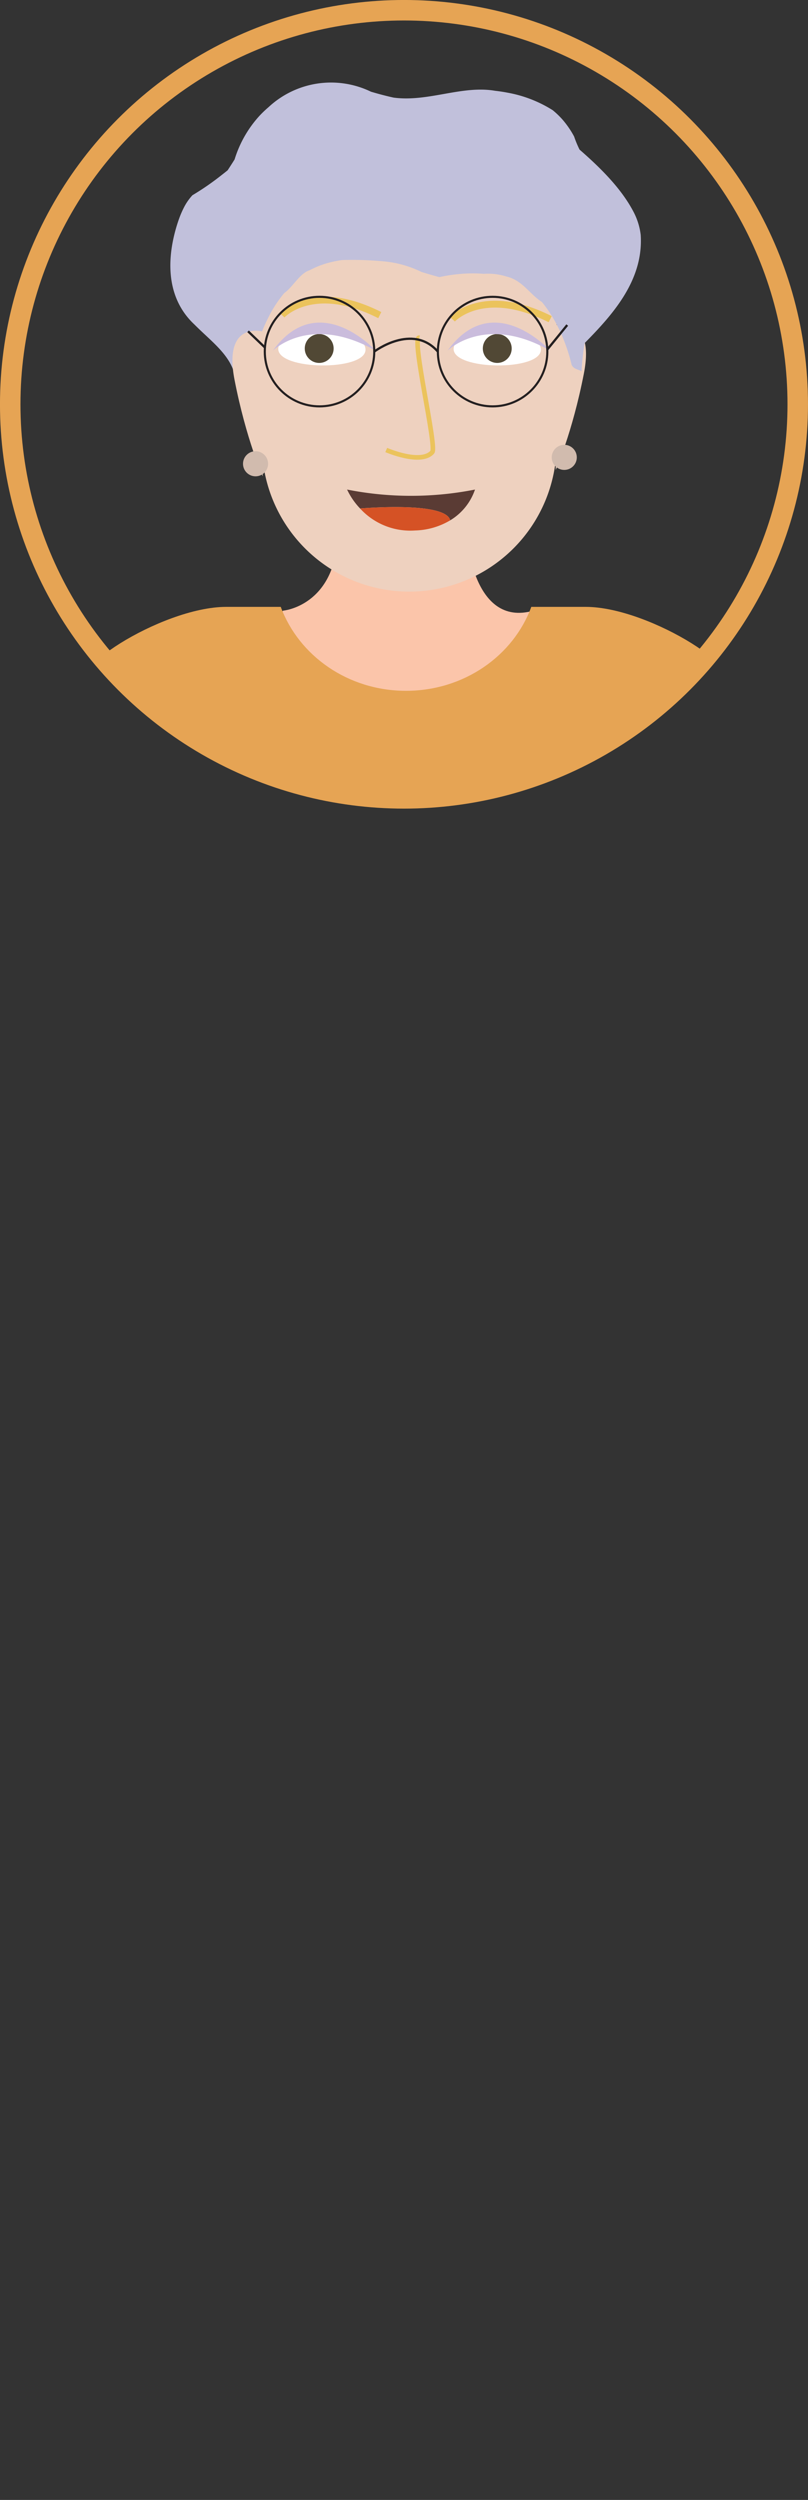 <svg xmlns="http://www.w3.org/2000/svg" xmlns:xlink="http://www.w3.org/1999/xlink" viewBox="0 0 223.67 691.48"><rect x="0" y="0" width="223.67" height="691.48" fill="#333333" stroke="none"/><defs><style>.cls-1,.cls-14,.cls-15,.cls-18{fill:none;}.cls-1{stroke:#e6a454;stroke-width:5.67px;}.cls-1,.cls-10,.cls-14,.cls-15,.cls-9{stroke-miterlimit:10;}.cls-2{clip-path:url(#clip-path);}.cls-10,.cls-3,.cls-9{fill:#eed1bf;}.cls-4{fill:#fbc5aa;}.cls-5{fill:#d8dcec;}.cls-6{fill:#fff;}.cls-7{fill:#514835;}.cls-8{fill:#cabcdc;}.cls-10,.cls-9{stroke:#ebc35c;}.cls-9{stroke-width:1.28px;}.cls-10{stroke-width:1.89px;}.cls-11{fill:#5a3b34;}.cls-12{fill:#d55225;}.cls-13{fill:#c1c0db;}.cls-14,.cls-15{stroke:#231f20;}.cls-14{stroke-width:0.63px;}.cls-15{stroke-width:0.58px;}.cls-16{fill:#d1bbae;}.cls-17{fill:#e6a454;}.cls-19{fill:#007dac;}</style><clipPath id="clip-path"><circle class="cls-1" cx="111.83" cy="111.83" r="109"/></clipPath></defs><g id="Layer_2" data-name="Layer 2"><g id="Jenny"><g class="cls-2"><path class="cls-3" d="M24.33,349.58S18.39,396.4,50.47,401.1V348.44Z"/><path class="cls-3" d="M200.39,354.8s5.94,46.82-26.15,51.53V353.66Z"/><path class="cls-4" d="M78.37,168.91s14.51-1.23,15.18-21.08h35.64s1.46,25.92,18.46,21.08l-1.54,14.89-34.72,15.73-30.16-9.2-7.35-16.65Z"/><path class="cls-5" d="M8.77,367.63l52.43-2V217.06s-12.12-61.54-30.75-28.14Q15,282.34,8.77,367.63Z"/><path class="cls-5" d="M219.17,367.63l-52.43-2V217.06s12.12-61.54,30.75-28.14Q213,282.34,219.17,367.63Z"/><path class="cls-3" d="M109.29,38.51h8a36.79,36.79,0,0,1,36.79,36.79v47.55a40.79,40.79,0,0,1-40.79,40.79h0A40.79,40.79,0,0,1,72.5,122.86V75.31a36.79,36.79,0,0,1,36.79-36.79Z"/><path class="cls-6" d="M101.18,96.75c.1-6.57-24.05-6.82-24.15-.25C77,102.44,101.1,102.69,101.18,96.75Z"/><path class="cls-6" d="M149.72,96.75c.1-6.57-24-6.82-24.15-.25C125.49,102.44,149.64,102.69,149.72,96.75Z"/><circle class="cls-7" cx="88.36" cy="96.39" r="4"/><circle class="cls-7" cx="137.65" cy="96.39" r="4"/><path class="cls-8" d="M75.53,97S85.79,86.67,104,97C104,97,88.16,79.52,75.53,97Z"/><path class="cls-8" d="M123.88,97s10.26-10.31,28.42,0C152.3,97,136.51,79.52,123.88,97Z"/><path class="cls-9" d="M106.92,124.47s9.59,4.17,12.74.6c1.36-1.54-6-32.31-3.58-31.66"/><path class="cls-10" d="M78.05,87.16s8.54-9.36,27.08,0"/><path class="cls-10" d="M125.22,88.29s8.54-9.36,27.08,0"/><path class="cls-11" d="M131.49,135.41a15.9,15.9,0,0,1-6.86,8.51c-1.29-5.36-24.87-3.27-24.95-3.27a19.8,19.8,0,0,1-3.6-5.24A91.21,91.21,0,0,0,131.49,135.41Z"/><path class="cls-12" d="M124.63,143.92h0a20,20,0,0,1-9.74,2.81,18.83,18.83,0,0,1-15.21-6.08C99.76,140.65,123.34,138.56,124.63,143.92Z"/><polygon class="cls-11" points="99.68 140.65 99.68 140.65 99.68 140.65 99.68 140.65"/><path class="cls-3" d="M153.84,89.93s11-3.07,7.79,13.39S153.84,130,153.84,130Z"/><path class="cls-13" d="M68.22,113.28c.26-2.48.6-5,1-7.51A48.86,48.86,0,0,1,75,86.45a34.36,34.36,0,0,1,3.67-5.37c2.41-1.68,4.28-5.47,7-6.31a25.92,25.92,0,0,1,4.42-1.84,30.28,30.28,0,0,1,4.59-1,94.34,94.34,0,0,1,11.51.36,29.76,29.76,0,0,1,10.49,2.94c1.65.49,3.3,1,4.95,1.42a45.23,45.23,0,0,1,6.14-.91,39.71,39.71,0,0,1,6.17,0,17.85,17.85,0,0,1,3.2.08,17.5,17.5,0,0,1,3,.65c4.54,1.07,6.41,4.85,9.88,7.07.67.82,1.31,1.69,1.92,2.59s1.18,1.83,1.71,2.78a46.35,46.35,0,0,1,2.75,6,48.69,48.69,0,0,1,1.84,6c.56,1.19,1.66,1.19,2.77,1.78,0-1.31.15-2.61.29-3.91s.32-2.59.53-3.87C169.64,87,178.16,77.51,177.36,65a17.54,17.54,0,0,0-.72-3.36,18.41,18.41,0,0,0-1.42-3.33,36.13,36.13,0,0,0-1.89-3.13c-3.44-5.13-8.28-9.78-12.9-13.8a29,29,0,0,1-1.5-3.61,24.22,24.22,0,0,0-1.49-2.45,24.94,24.94,0,0,0-1.72-2.23A23.19,23.19,0,0,0,153,30.48a35,35,0,0,0-12.53-4.85c-1.13-.22-2.28-.39-3.43-.52-9.18-1.57-18.53,3.17-28.08,1.89-1.06-.23-2.11-.49-3.15-.76s-2.08-.57-3.11-.87a25.38,25.38,0,0,0-28.34,4.25A31.34,31.34,0,0,0,71.86,32,31.68,31.68,0,0,0,64.94,44.1c-.62,1-1.27,2-1.92,3q-.93.75-1.86,1.47A73.53,73.53,0,0,1,53.27,54a15,15,0,0,0-2.15,3,26.17,26.17,0,0,0-1.54,3.48c-.4,1.11-.75,2.23-1.06,3.38-2.46,9.12-2.08,19,5.29,25.89.82.82,1.65,1.61,2.48,2.39,4.15,3.89,8.47,7.65,9,13.34q.71,2.49,1.41,4.91A31.45,31.45,0,0,0,68.22,113.28Z"/><path class="cls-3" d="M72.72,91.7s-11-3.07-7.79,13.39,7.79,26.66,7.79,26.66Z"/><path class="cls-14" d="M103.6,97.25s10.58-8,17.6,0"/><line class="cls-14" x1="68.67" y1="91.64" x2="73.3" y2="96.08"/><line class="cls-14" x1="157.02" y1="89.91" x2="151.51" y2="96.67"/><circle class="cls-15" cx="88.45" cy="97.25" r="15.15"/><circle class="cls-15" cx="136.36" cy="97.25" r="15.15"/><circle class="cls-16" cx="70.74" cy="128.28" r="3.47"/><circle class="cls-16" cx="156.2" cy="126.51" r="3.47"/><path class="cls-3" d="M70.85,667S54.78,681.53,41,681.25l57.28.41V667Z"/><path class="cls-17" d="M98.27,667v20.59H83.14v-5.87s-33.38,12.26-48,9.37c0,0-16.7-2.25,8.94-11.5,19.19-6.91,23.06-8.35,23.06-8.35"/><path class="cls-3" d="M160.78,667s17.28,14.58,31.08,14.3l-57.28.41V667Z"/><path class="cls-17" d="M134.58,667v20.59h15.13v-5.87s33.38,12.26,48,9.37c0,0,16.71-2.25-8.94-11.5-19.19-6.91-23-8.35-23-8.35"/><path class="cls-18" d="M52.33,336.2c0-.15,0-.3.05-.46A3.24,3.24,0,0,0,52.33,336.2Z"/><polygon class="cls-19" points="49.66 362.97 49.66 391.17 70.84 666.95 98.28 666.95 117.94 436.56 134.54 666.95 160.78 666.95 183.72 391.17 183.72 362.97 49.66 362.97"/><path class="cls-17" d="M198.05,189c-4.87.59-10.88,7.66-16.53,25.28,0,5.07,2.88,37.7-7.28,52.36-2.19,23.06,6.28,79.44,9.11,103.09-57.28,48.08-132.11-4.94-134.26,4.71,2.76-23.32,6.77-85.13,4.64-107.89-11.33-15.72-10.68-52.95-10.68-52.95-5.59-17.12-11.5-24-16.32-24.6-12-1.41,17.65-21.14,35.91-21.14H77.72c5,13.51,18.6,23.22,34.67,23.22s29.73-9.71,34.68-23.22h15.08C180.41,167.89,210,187.62,198.05,189Z"/></g><circle class="cls-1" cx="111.83" cy="111.83" r="109"/></g></g></svg>